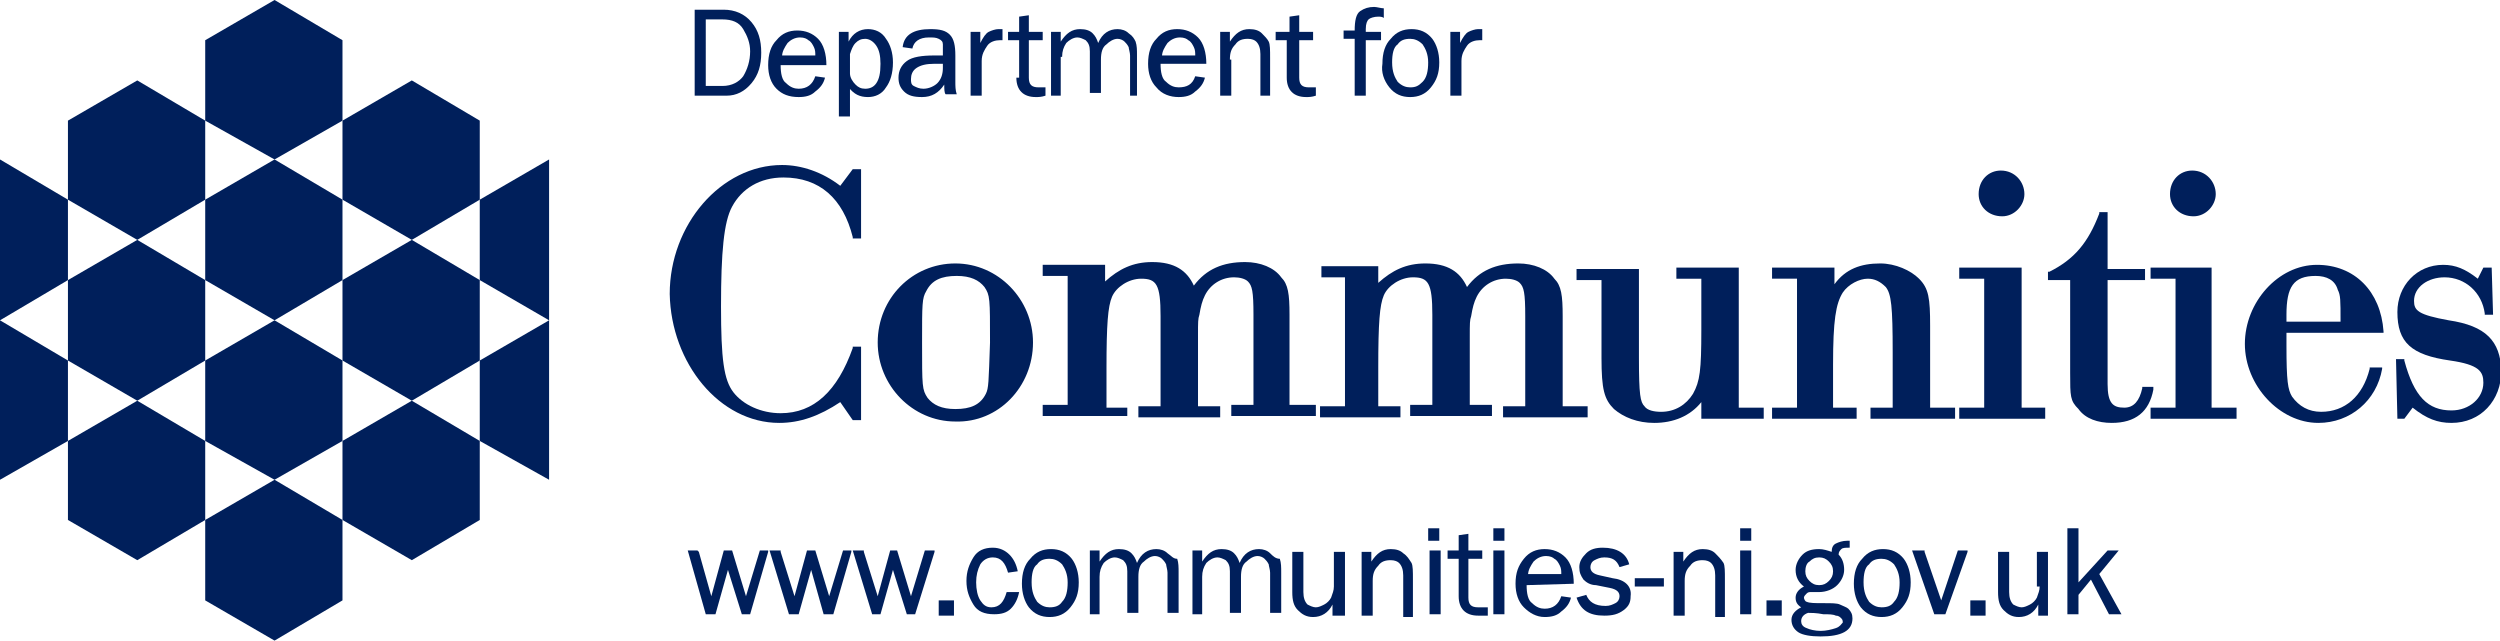 <?xml version="1.0" encoding="utf-8"?>
<!-- Generator: Adobe Illustrator 21.1.0, SVG Export Plug-In . SVG Version: 6.00 Build 0)  -->
<svg version="1.1" id="CommNI_P281" xmlns="http://www.w3.org/2000/svg" xmlns:xlink="http://www.w3.org/1999/xlink" x="0px"
	 y="0px" viewBox="0 0 180.3 46.2" style="enable-background:new 0 0 180.3 46.2;" xml:space="preserve">
<style type="text/css">
	.st0{fill:#001F5B;}
</style>
<g>
	<polygon class="st0" points="19.8,34.6 14.8,31.8 14.8,26 19.8,23.1 24.7,26 24.7,31.8 	"/>
	<polygon class="st0" points="19.8,46.2 14.8,43.3 14.8,37.5 19.8,34.6 24.7,37.5 24.7,43.3 	"/>
	<polygon class="st0" points="9.9,17.3 4.9,14.4 4.9,8.7 9.9,5.8 14.8,8.7 14.8,14.4 	"/>
	<polygon class="st0" points="9.9,28.9 4.9,26 4.9,20.2 9.9,17.3 14.8,20.2 14.8,26 	"/>
	<polygon class="st0" points="9.9,40.4 4.9,37.5 4.9,31.8 9.9,28.9 14.8,31.8 14.8,37.5 	"/>
	<polygon class="st0" points="0,23.1 0,11.5 4.9,14.4 4.9,20.2 	"/>
	<polygon class="st0" points="0,34.6 0,23.1 4.9,26 4.9,31.8 	"/>
	<polygon class="st0" points="19.8,11.5 14.8,8.7 14.8,2.9 19.8,0 24.7,2.9 24.7,8.7 	"/>
	<polygon class="st0" points="19.8,23.1 14.8,20.2 14.8,14.4 19.8,11.5 24.7,14.4 24.7,20.2 	"/>
	<polygon class="st0" points="29.7,17.3 24.7,14.4 24.7,8.7 29.7,5.8 34.6,8.7 34.6,14.4 	"/>
	<polygon class="st0" points="29.7,28.9 24.7,26 24.7,20.2 29.7,17.3 34.6,20.2 34.6,26 	"/>
	<polygon class="st0" points="29.7,40.4 24.7,37.5 24.7,31.8 29.7,28.9 34.6,31.8 34.6,37.5 	"/>
	<polygon class="st0" points="39.6,23.1 34.6,20.2 34.6,14.4 39.6,11.5 	"/>
	<polygon class="st0" points="39.6,34.6 34.6,31.8 34.6,26 39.6,23.1 	"/>
	<polygon class="st0" points="53.8,43 52.8,39.7 52.2,39.7 51.3,43 50.4,39.8 50.3,39.7 49.6,39.7 50.9,44.3 51.6,44.3 52.5,41.1 
		53.5,44.3 54.1,44.3 55.4,39.8 55.4,39.7 54.8,39.7 	"/>
	<polygon class="st0" points="59.8,43 58.8,39.7 58.2,39.7 57.3,43 56.3,39.8 56.3,39.7 55.5,39.7 56.9,44.3 57.6,44.3 58.5,41.1 
		59.4,44.3 60.1,44.3 61.4,39.8 61.4,39.7 60.8,39.7 	"/>
	<polygon class="st0" points="65.7,43 64.7,39.7 64.2,39.7 63.3,43 62.3,39.8 62.3,39.7 61.5,39.7 62.9,44.3 63.5,44.3 64.4,41.1 
		65.4,44.3 66,44.3 67.4,39.8 67.4,39.7 66.7,39.7 	"/>
	<rect x="67.7" y="43.3" class="st0" width="1.1" height="1.1"/>
	<path class="st0" d="M72.6,42.7c-0.2,0.7-0.5,1.1-1.1,1.1c-0.4,0-0.6-0.2-0.8-0.5c-0.2-0.3-0.3-0.8-0.3-1.3c0-0.5,0.1-0.9,0.3-1.3
		c0.2-0.3,0.5-0.5,0.9-0.5c0.6,0,0.9,0.4,1.1,1.1l0,0l0.7-0.1l0,0c-0.1-0.5-0.3-0.9-0.6-1.2c-0.3-0.3-0.7-0.5-1.2-0.5
		c-0.6,0-1.1,0.2-1.4,0.7c-0.3,0.5-0.5,1-0.5,1.7c0,0.7,0.2,1.2,0.5,1.7c0.3,0.5,0.8,0.7,1.5,0.7c0.5,0,0.9-0.1,1.2-0.4
		c0.3-0.3,0.5-0.7,0.6-1.2l0,0L72.6,42.7L72.6,42.7z"/>
	<path class="st0" d="M75.8,39.6c-0.6,0-1.1,0.2-1.5,0.7c-0.4,0.4-0.6,1-0.6,1.8c0,0.7,0.2,1.3,0.5,1.7c0.4,0.5,0.9,0.7,1.5,0.7
		c0.6,0,1.1-0.2,1.5-0.7c0.4-0.5,0.6-1,0.6-1.8c0-0.7-0.2-1.3-0.5-1.7C76.9,39.8,76.4,39.6,75.8,39.6 M75.7,43.8
		c-0.3,0-0.6-0.1-0.9-0.4c-0.2-0.3-0.4-0.7-0.4-1.4c0-0.6,0.1-1.1,0.4-1.3c0.2-0.3,0.5-0.4,0.9-0.4c0.3,0,0.6,0.1,0.9,0.4
		C76.8,41,77,41.4,77,42c0,0.6-0.1,1.1-0.4,1.4C76.4,43.7,76.1,43.8,75.7,43.8"/>
	<path class="st0" d="M84.2,39.9c-0.2-0.2-0.5-0.3-0.8-0.3c-0.6,0-1.1,0.3-1.4,1c-0.1-0.3-0.2-0.5-0.4-0.7c-0.2-0.2-0.5-0.3-0.9-0.3
		c-0.6,0-1,0.3-1.4,0.9v-0.8h-0.7v4.6h0.7v-2.7c0-0.4,0.1-0.7,0.3-1c0.2-0.2,0.5-0.4,0.8-0.4c0.2,0,0.4,0.1,0.6,0.2
		c0.2,0.2,0.3,0.4,0.3,0.8v3h0.8v-2.6c0-0.5,0.1-0.9,0.4-1.1c0.2-0.2,0.5-0.4,0.8-0.4c0.2,0,0.4,0.1,0.5,0.2
		c0.1,0.1,0.2,0.2,0.3,0.4c0,0.1,0.1,0.4,0.1,0.6v2.9h0.8v-2.9c0-0.4,0-0.7-0.1-1C84.6,40.3,84.5,40.1,84.2,39.9"/>
	<path class="st0" d="M91.6,39.9c-0.2-0.2-0.5-0.3-0.8-0.3c-0.6,0-1.1,0.3-1.4,1c-0.1-0.3-0.2-0.5-0.4-0.7c-0.2-0.2-0.5-0.3-0.9-0.3
		c-0.6,0-1,0.3-1.4,0.9v-0.8H86v4.6h0.7v-2.7c0-0.4,0.1-0.7,0.3-1c0.2-0.2,0.5-0.4,0.8-0.4c0.2,0,0.4,0.1,0.6,0.2
		c0.2,0.2,0.3,0.4,0.3,0.8v3h0.8v-2.6c0-0.5,0.1-0.9,0.4-1.1c0.2-0.2,0.5-0.4,0.8-0.4c0.2,0,0.4,0.1,0.5,0.2
		c0.1,0.1,0.2,0.2,0.3,0.4c0,0.1,0.1,0.4,0.1,0.6v2.9h0.8v-2.9c0-0.4,0-0.7-0.1-1C92,40.3,91.8,40.1,91.6,39.9"/>
	<path class="st0" d="M96.2,42.3c0,0.3-0.1,0.5-0.2,0.8c-0.1,0.2-0.3,0.4-0.5,0.5c-0.2,0.1-0.4,0.2-0.6,0.2c-0.2,0-0.4-0.1-0.6-0.2
		c-0.2-0.2-0.3-0.5-0.3-0.9v-2.9h-0.8v2.9c0,0.6,0.1,1,0.4,1.3c0.3,0.3,0.6,0.5,1.1,0.5c0.6,0,1.1-0.3,1.4-0.9v0.8H97v-4.6h-0.8
		V42.3z"/>
	<path class="st0" d="M101.2,39.9c-0.2-0.2-0.5-0.3-0.9-0.3c-0.6,0-1,0.3-1.4,0.9v-0.7h-0.7v4.6H99v-2.5c0-0.5,0.1-0.8,0.4-1.1
		c0.2-0.3,0.5-0.4,0.9-0.4c0.3,0,0.5,0.1,0.6,0.2c0.2,0.2,0.3,0.5,0.3,0.9v3h0.7v-2.7c0-0.6,0-1-0.1-1.2
		C101.6,40.3,101.5,40.1,101.2,39.9"/>
	<rect x="103.1" y="39.7" class="st0" width="0.8" height="4.6"/>
	<rect x="103" y="38.1" class="st0" width="0.8" height="0.9"/>
	<path class="st0" d="M106.6,43.8c-0.5,0-0.7-0.2-0.7-0.7v-2.8h1v-0.6h-1v-1.2l-0.7,0.1l0,1.1h-0.8v0.6h0.8v2.7
		c0,0.9,0.5,1.4,1.4,1.4c0.2,0,0.4,0,0.7,0l0,0v-0.6l0,0C106.9,43.8,106.7,43.8,106.6,43.8"/>
	<rect x="107.7" y="38.1" class="st0" width="0.8" height="0.9"/>
	<rect x="107.7" y="39.7" class="st0" width="0.8" height="4.6"/>
	<path class="st0" d="M113.5,42.1c0-0.8-0.2-1.5-0.6-1.9c-0.4-0.4-0.9-0.6-1.5-0.6c-0.6,0-1.1,0.2-1.5,0.7c-0.4,0.5-0.6,1-0.6,1.8
		c0,0.7,0.2,1.3,0.6,1.7c0.4,0.4,0.9,0.7,1.5,0.7c0.5,0,0.9-0.1,1.2-0.4c0.4-0.3,0.6-0.6,0.7-1l0,0l-0.7-0.1l0,0l0,0
		c-0.2,0.6-0.6,0.9-1.2,0.9c-0.3,0-0.6-0.1-0.9-0.4c-0.3-0.2-0.4-0.7-0.4-1.3L113.5,42.1L113.5,42.1z M110.2,41.5
		c0-0.4,0.2-0.7,0.4-1c0.2-0.2,0.5-0.4,0.9-0.4c0.3,0,0.5,0.1,0.6,0.2c0.2,0.1,0.3,0.3,0.4,0.5c0.1,0.2,0.1,0.4,0.1,0.6H110.2z"/>
	<path class="st0" d="M116.3,41.7l-0.9-0.2c-0.5-0.1-0.7-0.3-0.7-0.6c0-0.2,0.1-0.4,0.3-0.5c0.2-0.1,0.4-0.2,0.7-0.2
		c0.6,0,0.9,0.2,1.1,0.7l0,0l0.7-0.2l0,0c-0.2-0.8-0.9-1.2-1.9-1.2c-0.5,0-0.9,0.1-1.2,0.4c-0.3,0.3-0.5,0.6-0.5,1
		c0,0.4,0.1,0.6,0.3,0.9c0.2,0.2,0.5,0.4,0.9,0.4l1,0.2c0.5,0.1,0.7,0.3,0.7,0.6c0,0.2-0.1,0.4-0.3,0.5c-0.2,0.1-0.4,0.2-0.7,0.2
		c-0.8,0-1.2-0.3-1.4-0.8l0,0l-0.7,0.2l0,0c0.3,0.9,0.9,1.3,2,1.3c0.6,0,1-0.1,1.4-0.4c0.4-0.3,0.5-0.6,0.5-1
		C117.7,42.3,117.2,41.8,116.3,41.7"/>
	<rect x="117.9" y="41.7" class="st0" width="2.1" height="0.6"/>
	<path class="st0" d="M123.7,39.9c-0.2-0.2-0.5-0.3-0.9-0.3c-0.6,0-1,0.3-1.4,0.9v-0.7h-0.7v4.6h0.8v-2.5c0-0.5,0.1-0.8,0.4-1.1
		c0.2-0.3,0.5-0.4,0.9-0.4c0.3,0,0.5,0.1,0.6,0.2c0.2,0.2,0.3,0.5,0.3,0.9v3h0.7v-2.7c0-0.6,0-1-0.1-1.2
		C124.1,40.3,123.9,40.1,123.7,39.9"/>
	<rect x="125.5" y="38.1" class="st0" width="0.8" height="0.9"/>
	<rect x="125.5" y="39.7" class="st0" width="0.8" height="4.6"/>
	<rect x="127.4" y="43.3" class="st0" width="1.1" height="1.1"/>
	<path class="st0" d="M132.7,43.6c-0.2-0.1-0.6-0.1-1.2-0.1c-0.6,0-1,0-1.2-0.1c-0.1,0-0.2-0.2-0.2-0.3c0-0.1,0.1-0.2,0.2-0.3
		c0.1-0.1,0.2-0.1,0.3-0.1c0,0,0.1,0,0.3,0c0.1,0,0.2,0,0.3,0c0.5,0,1-0.2,1.3-0.5c0.3-0.3,0.5-0.7,0.5-1.1c0-0.4-0.1-0.8-0.4-1.1
		c0-0.2,0.1-0.3,0.2-0.4c0.1-0.1,0.3-0.1,0.6-0.1h0V39l0,0c-0.1,0-0.1,0-0.2,0c-0.3,0-0.6,0.1-0.8,0.2c-0.2,0.1-0.3,0.3-0.3,0.6
		c-0.3-0.1-0.6-0.2-0.9-0.2c-0.5,0-0.9,0.1-1.2,0.4c-0.3,0.3-0.5,0.7-0.5,1.1c0,0.5,0.2,0.9,0.6,1.2c-0.4,0.2-0.6,0.5-0.6,0.8
		c0,0.3,0.1,0.5,0.4,0.7c-0.4,0.2-0.7,0.5-0.7,0.9c0,0.4,0.2,0.7,0.5,0.9c0.3,0.2,0.9,0.3,1.6,0.3c1.5,0,2.3-0.4,2.3-1.3
		c0-0.3-0.1-0.5-0.3-0.7C133.2,43.8,132.9,43.7,132.7,43.6 M132.4,45.3c-0.3,0.1-0.7,0.2-1.1,0.2c-0.4,0-0.8-0.1-1-0.2
		c-0.3-0.1-0.4-0.3-0.4-0.5c0-0.3,0.2-0.5,0.5-0.6c0.2,0,0.6,0,1.1,0.1c0.4,0,0.7,0,0.9,0.1c0.2,0,0.3,0.1,0.4,0.2
		c0.1,0.1,0.1,0.2,0.1,0.3C132.8,45,132.7,45.2,132.4,45.3 M131.9,41.9c-0.2,0.2-0.4,0.3-0.7,0.3c-0.3,0-0.5-0.1-0.7-0.3
		c-0.2-0.2-0.3-0.4-0.3-0.7c0-0.3,0.1-0.6,0.3-0.7c0.2-0.2,0.4-0.3,0.7-0.3c0.3,0,0.5,0.1,0.7,0.3c0.2,0.2,0.3,0.4,0.3,0.7
		C132.2,41.5,132.1,41.7,131.9,41.9"/>
	<path class="st0" d="M135.8,39.6c-0.6,0-1.1,0.2-1.5,0.7c-0.4,0.4-0.6,1-0.6,1.8c0,0.7,0.2,1.3,0.5,1.7c0.4,0.5,0.9,0.7,1.5,0.7
		c0.6,0,1.1-0.2,1.5-0.7c0.4-0.5,0.6-1,0.6-1.8c0-0.7-0.2-1.3-0.5-1.7C136.9,39.8,136.4,39.6,135.8,39.6 M135.7,43.8
		c-0.3,0-0.6-0.1-0.9-0.4c-0.2-0.3-0.4-0.7-0.4-1.4c0-0.6,0.1-1.1,0.4-1.3c0.2-0.3,0.5-0.4,0.9-0.4c0.3,0,0.6,0.1,0.9,0.4
		c0.2,0.3,0.4,0.7,0.4,1.3c0,0.6-0.1,1.1-0.4,1.4C136.4,43.7,136.1,43.8,135.7,43.8"/>
	<polygon class="st0" points="140,43.3 138.8,39.8 138.8,39.7 137.9,39.7 139.5,44.3 140.3,44.3 141.9,39.8 141.9,39.7 141.2,39.7 	
		"/>
	<rect x="142.1" y="43.3" class="st0" width="1.1" height="1.1"/>
	<path class="st0" d="M147.1,42.3c0,0.3-0.1,0.5-0.2,0.8c-0.1,0.2-0.3,0.4-0.5,0.5c-0.2,0.1-0.4,0.2-0.6,0.2c-0.2,0-0.4-0.1-0.6-0.2
		c-0.2-0.2-0.3-0.5-0.3-0.9v-2.9h-0.8v2.9c0,0.6,0.1,1,0.4,1.3c0.3,0.3,0.6,0.5,1.1,0.5c0.6,0,1.1-0.3,1.4-0.9v0.8h0.7v-4.6h-0.8
		V42.3z"/>
	<polygon class="st0" points="152.8,39.7 152,39.7 149.9,42 149.9,38.1 149.1,38.1 149.1,44.3 149.9,44.3 149.9,42.9 150.8,41.8 
		152.1,44.3 152.2,44.3 153,44.3 151.4,41.4 	"/>
	<path class="st0" d="M54.2,6c0.5-0.6,0.7-1.3,0.7-2.2c0-0.9-0.2-1.6-0.7-2.2c-0.5-0.6-1.2-0.9-2-0.9h-2.1v6.2h2.3
		C53.1,6.9,53.7,6.6,54.2,6 M52.1,1.4c0.7,0,1.2,0.2,1.5,0.7c0.3,0.5,0.5,1,0.5,1.6c0,0.7-0.2,1.3-0.5,1.8c-0.3,0.4-0.8,0.7-1.5,0.7
		h-1.2V1.4H52.1z"/>
	<path class="st0" d="M57.6,7c0.5,0,0.9-0.1,1.2-0.4c0.4-0.3,0.6-0.6,0.7-1l0,0l-0.7-0.1l0,0c-0.2,0.6-0.6,0.9-1.2,0.9
		c-0.3,0-0.6-0.1-0.9-0.4c-0.3-0.2-0.4-0.7-0.4-1.3h3.3v0c0-0.8-0.2-1.5-0.6-1.9c-0.4-0.4-0.9-0.6-1.5-0.6c-0.6,0-1.1,0.2-1.5,0.7
		c-0.4,0.4-0.6,1-0.6,1.8c0,0.7,0.2,1.3,0.6,1.7C56.4,6.8,56.9,7,57.6,7 M56.4,4.1c0-0.4,0.2-0.7,0.4-1c0.2-0.2,0.5-0.4,0.9-0.4
		c0.3,0,0.5,0.1,0.6,0.2c0.2,0.1,0.3,0.3,0.4,0.5c0.1,0.2,0.1,0.4,0.1,0.6H56.4z"/>
	<path class="st0" d="M61.2,6.3C61.6,6.8,62,7,62.6,7c0.5,0,1-0.2,1.3-0.7c0.3-0.4,0.5-1,0.5-1.8c0-0.7-0.2-1.3-0.5-1.7
		c-0.3-0.5-0.8-0.7-1.3-0.7c-0.6,0-1.1,0.3-1.4,0.9V2.3h-0.7v6.1h0.8V6.3z M62.4,2.8c0.3,0,0.6,0.2,0.8,0.5c0.2,0.3,0.3,0.7,0.3,1.3
		c0,0.7-0.1,1.1-0.3,1.4c-0.2,0.3-0.5,0.4-0.8,0.4c-0.3,0-0.5-0.1-0.7-0.3c-0.2-0.2-0.4-0.5-0.4-0.8V3.9c0.1-0.3,0.2-0.6,0.4-0.8
		C61.9,2.9,62.1,2.8,62.4,2.8"/>
	<path class="st0" d="M65.4,4.4c-0.4,0.3-0.6,0.7-0.6,1.2c0,0.4,0.1,0.7,0.4,1C65.5,6.9,65.9,7,66.5,7c0.7,0,1.2-0.3,1.6-0.9
		c0,0.3,0,0.6,0.1,0.7l0,0h0.8l0,0c-0.1-0.3-0.1-0.6-0.1-0.9V4c0-0.7-0.1-1.2-0.4-1.5c-0.3-0.3-0.7-0.4-1.4-0.4
		c-1.2,0-1.9,0.4-2,1.3l0,0l0.7,0.1l0,0c0.1-0.5,0.5-0.8,1.2-0.8c0.3,0,0.5,0,0.7,0.1c0.2,0.1,0.3,0.2,0.3,0.4C68,3.4,68,3.7,68,4
		c-0.3,0-0.4,0-0.6,0C66.5,4,65.8,4.1,65.4,4.4 M66.6,6.4c-0.3,0-0.5-0.1-0.7-0.2c-0.2-0.1-0.2-0.3-0.2-0.5c0-0.3,0.1-0.6,0.4-0.8
		c0.3-0.2,0.7-0.3,1.3-0.3c0.1,0,0.4,0,0.6,0c0,0.1,0,0.2,0,0.3c0,0.4-0.1,0.8-0.4,1.1C67.4,6.2,67,6.4,66.6,6.4"/>
	<path class="st0" d="M70.8,4.4c0-0.5,0.2-0.8,0.4-1.1c0.2-0.3,0.6-0.4,0.9-0.4h0.2V2.1l0,0c-0.1,0-0.2,0-0.3,0
		c-0.2,0-0.5,0.1-0.7,0.2c-0.2,0.1-0.4,0.4-0.6,0.8V2.3H70v4.6h0.8V4.4z"/>
	<path class="st0" d="M73.3,5.6c0,0.9,0.5,1.4,1.4,1.4c0.2,0,0.4,0,0.7-0.1l0,0V6.3l0,0c-0.2,0-0.4,0-0.5,0c-0.5,0-0.7-0.2-0.7-0.7
		V2.9h1V2.3h-1V1.1l-0.7,0.1l0,1.1h-0.8v0.6h0.8V5.6z"/>
	<path class="st0" d="M76.6,4.1c0-0.4,0.1-0.7,0.3-1c0.2-0.2,0.5-0.4,0.8-0.4c0.2,0,0.4,0.1,0.6,0.2c0.2,0.2,0.3,0.4,0.3,0.8v3h0.8
		V4.3c0-0.5,0.1-0.9,0.4-1.1c0.2-0.2,0.5-0.4,0.8-0.4c0.2,0,0.4,0.1,0.5,0.2c0.1,0.1,0.2,0.2,0.3,0.4c0,0.1,0.1,0.4,0.1,0.6v2.9H82
		V4c0-0.4,0-0.7-0.1-1c-0.1-0.2-0.2-0.4-0.5-0.6c-0.2-0.2-0.5-0.3-0.8-0.3c-0.6,0-1.1,0.3-1.4,1c-0.1-0.3-0.2-0.5-0.4-0.7
		c-0.2-0.2-0.5-0.3-0.9-0.3c-0.6,0-1,0.3-1.4,0.9V2.3h-0.7v4.6h0.7V4.1z"/>
	<path class="st0" d="M85,7c0.5,0,0.9-0.1,1.2-0.4c0.4-0.3,0.6-0.6,0.7-1l0,0l-0.7-0.1l0,0C86,6.1,85.6,6.3,85,6.3
		c-0.3,0-0.6-0.1-0.9-0.4c-0.3-0.2-0.4-0.7-0.4-1.3H87v0c0-0.8-0.2-1.5-0.6-1.9c-0.4-0.4-0.9-0.6-1.5-0.6c-0.6,0-1.1,0.2-1.5,0.7
		c-0.4,0.4-0.6,1-0.6,1.8c0,0.7,0.2,1.3,0.6,1.7C83.8,6.8,84.4,7,85,7 M83.8,4.1c0-0.4,0.2-0.7,0.4-1c0.2-0.2,0.5-0.4,0.9-0.4
		c0.3,0,0.5,0.1,0.6,0.2c0.2,0.1,0.3,0.3,0.4,0.5c0.1,0.2,0.1,0.4,0.1,0.6H83.8z"/>
	<path class="st0" d="M88.7,4.3c0-0.5,0.1-0.8,0.4-1.1c0.2-0.3,0.5-0.4,0.9-0.4c0.3,0,0.5,0.1,0.6,0.2c0.2,0.2,0.3,0.5,0.3,0.9v3
		h0.7V4.2c0-0.6,0-1-0.1-1.2c-0.1-0.2-0.3-0.4-0.5-0.6c-0.2-0.2-0.5-0.3-0.9-0.3c-0.6,0-1,0.3-1.4,0.9V2.3h-0.7v4.6h0.8V4.3z"/>
	<path class="st0" d="M92.8,5.6c0,0.9,0.5,1.4,1.4,1.4c0.2,0,0.4,0,0.7-0.1l0,0V6.3l0,0c-0.2,0-0.4,0-0.5,0c-0.5,0-0.7-0.2-0.7-0.7
		V2.9h1V2.3h-1V1.1l-0.7,0.1l0,1.1H92v0.6h0.8V5.6z"/>
	<path class="st0" d="M97.7,6.9h0.8v-4h1.1V2.3h-1.1V2.1c0-0.4,0.1-0.6,0.2-0.7c0.1-0.1,0.4-0.2,0.7-0.2c0.1,0,0.3,0,0.4,0.1l0,0
		V0.6l0,0c-0.2,0-0.5-0.1-0.7-0.1c-0.4,0-0.7,0.1-1,0.3c-0.3,0.2-0.4,0.7-0.4,1.4h-0.8v0.6h0.8V6.9z"/>
	<path class="st0" d="M100.2,6.3c0.4,0.5,0.9,0.7,1.5,0.7c0.6,0,1.1-0.2,1.5-0.7c0.4-0.5,0.6-1,0.6-1.8c0-0.7-0.2-1.3-0.5-1.7
		c-0.4-0.5-0.9-0.7-1.5-0.7c-0.6,0-1.1,0.2-1.5,0.7c-0.4,0.4-0.6,1-0.6,1.8C99.6,5.2,99.8,5.8,100.2,6.3 M101.7,6.3
		c-0.3,0-0.6-0.1-0.9-0.4c-0.2-0.3-0.4-0.7-0.4-1.4c0-0.6,0.1-1.1,0.4-1.3c0.2-0.3,0.5-0.4,0.9-0.4c0.3,0,0.6,0.1,0.9,0.4
		c0.2,0.3,0.4,0.7,0.4,1.3c0,0.6-0.1,1.1-0.4,1.4C102.3,6.2,102.1,6.3,101.7,6.3"/>
	<path class="st0" d="M105.4,4.4c0-0.5,0.2-0.8,0.4-1.1c0.2-0.3,0.6-0.4,0.9-0.4h0.2V2.1l0,0c-0.1,0-0.2,0-0.3,0
		c-0.2,0-0.5,0.1-0.7,0.2c-0.2,0.1-0.4,0.4-0.6,0.8V2.3h-0.7v4.6h0.8V4.4z"/>
	<path class="st0" d="M56.2,30.5c1.5,0,2.9-0.5,4.4-1.5l0.9,1.3h0.6v-5.3h-0.6l0,0.1c-1.1,3.1-2.8,4.7-5.2,4.7
		c-1.4,0-2.7-0.6-3.4-1.5c-0.7-0.9-0.9-2.4-0.9-6.2c0-3.9,0.2-6.1,0.8-7.2c0.7-1.3,2-2.1,3.7-2.1c2.6,0,4.3,1.5,5,4.3l0,0.1h0.6v-5
		h-0.6l-0.9,1.2c-1.3-1-2.8-1.5-4.2-1.5c-4.4,0-8.1,4.3-8.1,9.3C48.4,26.2,51.9,30.5,56.2,30.5"/>
	<path class="st0" d="M74.5,24.7c0-3.1-2.5-5.7-5.6-5.7c-3.1,0-5.6,2.5-5.6,5.7c0,3.1,2.5,5.7,5.6,5.7C72,30.5,74.5,27.9,74.5,24.7
		 M71.1,28.4c-0.4,0.8-1.1,1.1-2.2,1.1c-1,0-1.6-0.3-2-0.8c-0.4-0.6-0.4-0.8-0.4-4c0-2.8,0-3.2,0.3-3.7c0.4-0.8,1.1-1.1,2.2-1.1
		c1,0,1.6,0.3,2,0.8c0.4,0.6,0.4,0.8,0.4,4C71.3,27.6,71.3,28,71.1,28.4"/>
	<path class="st0" d="M81.4,29.4h-1.6v-2.8c0-3.2,0.1-4.5,0.4-5.2c0.3-0.7,1.2-1.3,2.1-1.3c1.1,0,1.4,0.4,1.4,2.7v6.5h-1.6v0.8H88
		v-0.8h-1.6v-5.1c0-1,0-1.2,0.1-1.5c0.1-0.6,0.2-1,0.4-1.4c0.4-0.8,1.2-1.3,2.1-1.3c0.4,0,0.8,0.1,1,0.3c0.3,0.3,0.4,0.7,0.4,2.4
		v6.5h-1.6v0.8h6.1v-0.8H93v-6.5c0-1.5-0.1-2.2-0.6-2.7c-0.5-0.7-1.5-1.1-2.6-1.1c-1.6,0-2.8,0.5-3.7,1.7c-0.5-1.1-1.4-1.7-3-1.7
		c-1.4,0-2.4,0.5-3.4,1.4v-1.2h-4.5v0.8h1.8v9.3h-1.8v0.8h6.1V29.4z"/>
	<path class="st0" d="M106,24.3c0-1,0-1.2,0.1-1.5c0.1-0.6,0.2-1,0.4-1.4c0.4-0.8,1.2-1.3,2.1-1.3c0.4,0,0.8,0.1,1,0.3
		c0.3,0.3,0.4,0.7,0.4,2.4v6.5h-1.6v0.8h6.1v-0.8h-1.8v-6.5c0-1.5-0.1-2.2-0.6-2.7c-0.5-0.7-1.5-1.1-2.6-1.1c-1.6,0-2.8,0.5-3.7,1.7
		c-0.5-1.1-1.4-1.7-3-1.7c-1.4,0-2.4,0.5-3.4,1.4v-1.2h-4.1v0.8H97v9.3h-1.8v0.8h5.8v-0.8h-1.6v-2.8c0-3.2,0.1-4.5,0.4-5.2
		c0.3-0.7,1.2-1.3,2.1-1.3c1.1,0,1.4,0.4,1.4,2.7v6.5h-1.6v0.8h5.9v-0.8H106V24.3z"/>
	<path class="st0" d="M125.4,19.3h-4.5v0.8h1.8v3.7c0,2.9-0.1,3.7-0.6,4.6c-0.5,0.8-1.3,1.3-2.3,1.3c-0.5,0-1-0.1-1.2-0.4
		c-0.3-0.3-0.4-0.8-0.4-3.5v-6.4h-4.5v0.8h1.8v5.6c0,2.3,0.2,3,0.9,3.7c0.7,0.6,1.7,1,2.9,1c1.4,0,2.6-0.5,3.4-1.5v1.2h4.5v-0.8
		h-1.8V19.3z"/>
	<path class="st0" d="M133.8,29.4h-1.6v-3.1c0-3.2,0.2-4.4,0.7-5.2c0.4-0.6,1.2-1,1.8-1c0.5,0,0.9,0.2,1.3,0.6
		c0.4,0.5,0.5,1.4,0.5,4.7v4h-1.6v0.8h6.1v-0.8h-1.8v-5.9c0-2-0.1-2.7-0.8-3.4c-0.6-0.6-1.7-1.1-2.8-1.1c-1.4,0-2.5,0.4-3.3,1.5
		v-1.2h-4.5v0.8h1.8v9.3h-1.8v0.8h6.1V29.4z"/>
	<polygon class="st0" points="147.5,29.4 145.8,29.4 145.8,19.3 141.3,19.3 141.3,20.1 143.1,20.1 143.1,29.4 141.3,29.4 
		141.3,30.2 147.5,30.2 	"/>
	<path class="st0" d="M144.4,15.6c0.9,0,1.6-0.8,1.6-1.6c0-0.9-0.7-1.7-1.7-1.7c-0.9,0-1.6,0.7-1.6,1.7
		C142.7,14.9,143.4,15.6,144.4,15.6"/>
	<path class="st0" d="M155.3,27.9h-0.8l0,0.1c-0.2,0.9-0.6,1.4-1.3,1.4c-0.8,0-1.2-0.3-1.2-1.7v-7.5h2.7v-0.8H152v-4.1h-0.6l0,0.1
		c-0.8,2.1-1.8,3.3-3.6,4.2l-0.1,0v0.6h1.6v6.7c0,1.7,0,2,0.6,2.6c0.5,0.7,1.4,1,2.4,1c1.7,0,2.7-0.8,3-2.4L155.3,27.9z"/>
	<path class="st0" d="M158.2,15.6c0.9,0,1.6-0.8,1.6-1.6c0-0.9-0.7-1.7-1.7-1.7c-0.9,0-1.6,0.7-1.6,1.7
		C156.5,14.9,157.2,15.6,158.2,15.6"/>
	<polygon class="st0" points="159.5,19.3 155.1,19.3 155.1,20.1 156.9,20.1 156.9,29.4 155.1,29.4 155.1,30.2 161.3,30.2 
		161.3,29.4 159.5,29.4 	"/>
	<path class="st0" d="M171.9,24l0-0.1c-0.2-2.9-2.1-4.8-4.8-4.8c-2.8,0-5.2,2.7-5.2,5.7c0,3,2.5,5.7,5.3,5.7c2.3,0,4.2-1.6,4.6-3.9
		l0-0.1h-0.9l0,0.1c-0.5,2-1.8,3.1-3.5,3.1c-0.9,0-1.6-0.4-2.1-1.1c-0.3-0.5-0.4-1.1-0.4-3.7V24H171.9z M167,19.9
		c0.8,0,1.4,0.3,1.6,1c0.2,0.4,0.2,0.7,0.2,2.3h-3.9v-0.5C164.9,20.7,165.4,19.9,167,19.9"/>
	<path class="st0" d="M176.6,23.1c-2.2-0.4-2.5-0.7-2.5-1.4c0-1,1-1.7,2.2-1.7c1.5,0,2.7,1.1,2.9,2.6l0,0.1h0.6l-0.1-3.4h-0.6
		l-0.4,0.8c-0.9-0.7-1.6-1-2.5-1c-1.9,0-3.3,1.5-3.3,3.4c0,2.2,1,3.1,3.8,3.5c2.1,0.3,2.4,0.8,2.4,1.6c0,1.1-1,2-2.3,2
		c-1.7,0-2.7-1-3.4-3.6l0-0.1h-0.6l0.1,4.3h0.5l0.6-0.8c1,0.8,1.8,1.1,2.8,1.1c2.1,0,3.6-1.6,3.6-3.8
		C180.3,24.6,179.3,23.5,176.6,23.1"/>
</g>
</svg>

